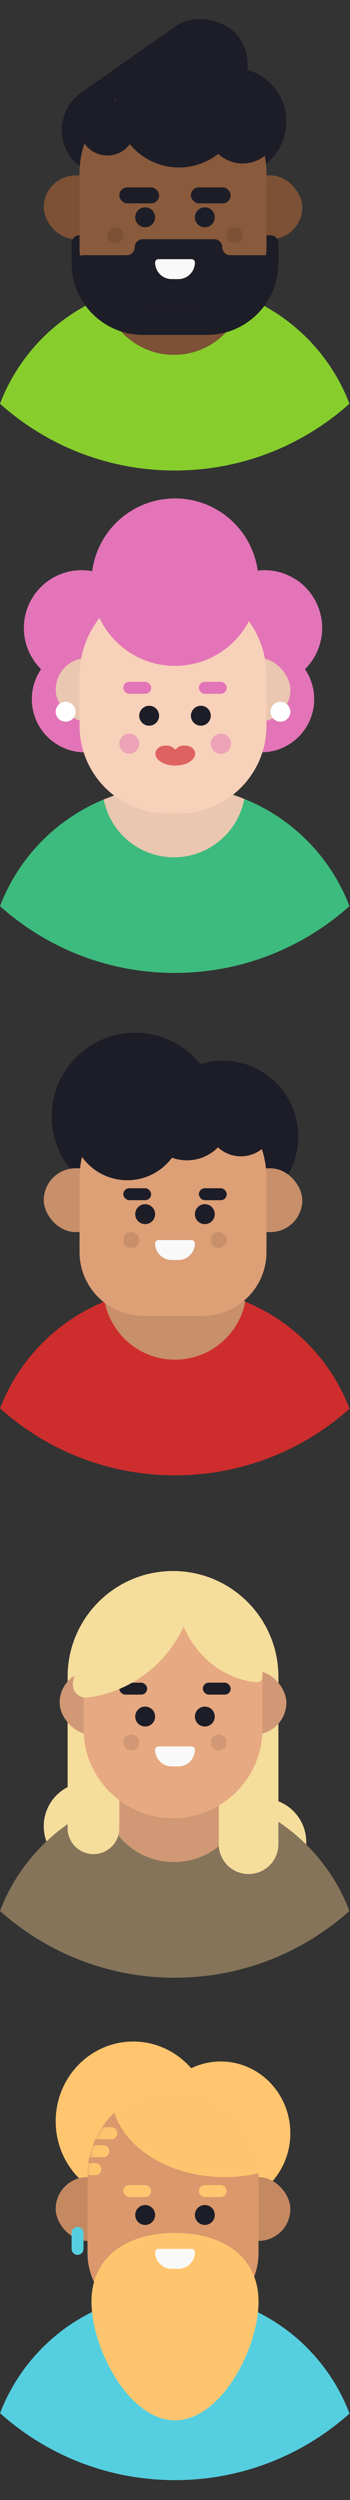 <svg width="88" height="627" viewBox="0 0 88 627" fill="none" xmlns="http://www.w3.org/2000/svg">
<rect x="0" y="0" width="88" height="627" fill="#333333" stroke="none"/>
<path fill-rule="evenodd" clip-rule="evenodd" d="M0 101.257C6.746 83.567 23.871 71 43.93 71C63.99 71 81.114 83.567 87.86 101.257C76.192 111.671 60.8 118 43.93 118C27.06 118 11.668 111.671 0 101.257Z" fill="#87CE2D"/>
<path fill-rule="evenodd" clip-rule="evenodd" d="M26.081 74.508C31.584 72.247 37.612 71 43.93 71C50.114 71 56.018 72.194 61.426 74.364C59.85 82.698 52.531 89 43.739 89C34.999 89 27.713 82.77 26.081 74.508Z" fill="#895A3B"/>
<path fill-rule="evenodd" clip-rule="evenodd" d="M26.081 74.508C31.584 72.247 37.612 71 43.93 71C50.114 71 56.018 72.194 61.426 74.364C59.85 82.698 52.531 89 43.739 89C34.999 89 27.713 82.77 26.081 74.508Z" fill="black" fill-opacity="0.1"/>
<rect x="11" y="29.792" width="51.941" height="23.085" rx="11.543" transform="rotate(-35 11 29.792)" fill="#1D1D28"/>
<circle cx="58.5" cy="30.5" r="13.5" fill="#1D1D28"/>
<rect x="11" y="44" width="65" height="16" rx="8" fill="#895A3B"/>
<rect x="11" y="44" width="65" height="16" rx="8" fill="black" fill-opacity="0.1"/>
<path d="M18 61C18 59.895 18.895 59 20 59H68C69.105 59 70 59.895 70 61V66C70 75.941 61.941 84 52 84H36C26.059 84 18 75.941 18 66V61Z" fill="#1D1D28"/>
<path d="M20 43.5C20 30.521 30.521 20 43.5 20V20C56.479 20 67 30.521 67 43.5V62C67 70.837 59.837 78 51 78H36C27.163 78 20 70.837 20 62V43.5Z" fill="#895A3B"/>
<path fill-rule="evenodd" clip-rule="evenodd" d="M55.877 62C55.877 60.895 54.981 60 53.877 60H35.877C34.772 60 33.877 60.895 33.877 62V62C33.877 63.105 32.981 64 31.877 64H20.877C19.772 64 18.861 64.901 19.017 65.994C19.985 72.781 25.822 78 32.877 78H54.877C61.931 78 67.768 72.781 68.736 65.994C68.891 64.901 67.981 64 66.876 64H57.877C56.772 64 55.877 63.105 55.877 62V62Z" fill="#1D1D28"/>
<circle cx="61" cy="32" r="9" fill="#1D1D28"/>
<circle cx="45" cy="26" r="16" fill="#1D1D28"/>
<circle cx="27" cy="32" r="7" fill="#1D1D28"/>
<rect x="30" y="47" width="10" height="4" rx="2" fill="#1D1D28"/>
<rect x="48" y="47" width="10" height="4" rx="2" fill="#1D1D28"/>
<circle cx="36.5" cy="54.5" r="2.5" fill="#1D1D28"/>
<circle cx="51.5" cy="54.5" r="2.5" fill="#1D1D28"/>
<path d="M39 65.833C39 65.373 39.373 65 39.833 65H48.167C48.627 65 49 65.373 49 65.833V65.833C49 68.135 47.135 70 44.833 70H43.167C40.865 70 39 68.135 39 65.833V65.833Z" fill="#F9F9F9"/>
<circle cx="29" cy="59" r="2" fill="#895A3B"/>
<circle cx="29" cy="59" r="2" fill="black" fill-opacity="0.1"/>
<circle cx="59" cy="59" r="2" fill="#895A3B"/>
<circle cx="59" cy="59" r="2" fill="black" fill-opacity="0.1"/>
<path fill-rule="evenodd" clip-rule="evenodd" d="M0 227.257C6.746 209.567 23.871 197 43.93 197C63.99 197 81.114 209.567 87.86 227.257C76.192 237.671 60.8 244 43.93 244C27.06 244 11.668 237.671 0 227.257Z" fill="#3DBB7E"/>
<path fill-rule="evenodd" clip-rule="evenodd" d="M26.081 200.508C31.584 198.247 37.612 197 43.93 197C50.114 197 56.018 198.194 61.426 200.364C59.85 208.697 52.531 215 43.739 215C34.999 215 27.713 208.77 26.081 200.508Z" fill="#F6D1B9"/>
<path fill-rule="evenodd" clip-rule="evenodd" d="M26.081 200.508C31.584 198.247 37.612 197 43.93 197C50.114 197 56.018 198.194 61.426 200.364C59.85 208.697 52.531 215 43.739 215C34.999 215 27.713 208.77 26.081 200.508Z" fill="black" fill-opacity="0.05"/>
<circle cx="66.5" cy="157.5" r="14.5" fill="#E374B7"/>
<circle cx="20.5" cy="157.5" r="14.5" fill="#E374B7"/>
<circle cx="65.66" cy="175.34" r="13.34" fill="#E374B7"/>
<circle cx="21.34" cy="175.34" r="13.34" fill="#E374B7"/>
<rect x="14" y="165" width="59" height="16" rx="8" fill="#F6D1B9"/>
<rect x="14" y="165" width="59" height="16" rx="8" fill="black" fill-opacity="0.05"/>
<path d="M20 169.5C20 156.521 30.521 146 43.5 146V146C56.479 146 67 156.521 67 169.5V182C67 194.15 57.15 204 45 204H42C29.85 204 20 194.15 20 182V169.5Z" fill="#F7D1B9"/>
<rect x="31" y="171" width="7" height="3" rx="1.5" fill="#E374B7"/>
<rect x="50" y="171" width="7" height="3" rx="1.5" fill="#E374B7"/>
<circle cx="37.5" cy="179.5" r="2.5" fill="#1D1D28"/>
<circle cx="50.5" cy="179.5" r="2.5" fill="#1D1D28"/>
<circle cx="32.5" cy="186.5" r="2.5" fill="#E374B7" fill-opacity="0.5"/>
<circle cx="55.535" cy="186.535" r="2.535" fill="#E374B7" fill-opacity="0.5"/>
<path fill-rule="evenodd" clip-rule="evenodd" d="M44.07 188C43.07 187 42.57 187 41.57 187C40.189 187 39.07 187.895 39.07 189C39.07 190.657 41.308 192 44.07 192C46.831 192 49.07 190.657 49.07 189C49.07 187.895 47.95 187 46.57 187H46.57C45.57 187 45.07 187 44.07 188Z" fill="#DF6262"/>
<circle cx="44" cy="146" r="21" fill="#E374B7"/>
<circle cx="16.5" cy="178.5" r="2.5" fill="white"/>
<circle cx="70.5" cy="178.5" r="2.5" fill="white"/>
<path fill-rule="evenodd" clip-rule="evenodd" d="M0.018 353.21C6.776 335.545 23.888 323 43.93 323C64.007 323 81.144 335.589 87.878 353.303C76.216 363.689 60.845 370 44 370C27.105 370 11.692 363.652 0.018 353.21Z" fill="#CE2D2D"/>
<path fill-rule="evenodd" clip-rule="evenodd" d="M26.341 326.508C31.845 324.247 37.872 323 44.19 323C50.374 323 56.278 324.194 61.686 326.364C60.11 334.698 52.791 341 44 341C35.259 341 27.973 334.77 26.341 326.508Z" fill="#DD9F76"/>
<path fill-rule="evenodd" clip-rule="evenodd" d="M26.341 326.508C31.845 324.247 37.873 323 44.192 323C50.375 323 56.279 324.194 61.686 326.364C60.111 334.697 52.791 341 44 341C35.259 341 27.974 334.77 26.341 326.508Z" fill="black" fill-opacity="0.1"/>
<circle cx="34" cy="280" r="21" fill="#1D1D28"/>
<circle cx="56" cy="285" r="19" fill="#1D1D28"/>
<rect x="11" y="293" width="65" height="16" rx="8" fill="#DD9F76"/>
<rect x="11" y="293" width="65" height="16" rx="8" fill="black" fill-opacity="0.1"/>
<path d="M20 295.5C20 282.521 30.521 272 43.5 272V272C56.479 272 67 282.521 67 295.5V314C67 322.837 59.837 330 51 330H36C27.163 330 20 322.837 20 314V295.5Z" fill="#DD9F76"/>
<circle cx="32" cy="282" r="14" fill="#1D1D28"/>
<circle cx="47" cy="280" r="11" fill="#1D1D28"/>
<circle cx="60.57" cy="281.5" r="8.5" fill="#1D1D28"/>
<rect x="31" y="298" width="7" height="3" rx="1.5" fill="#1D1D28"/>
<rect x="50" y="298" width="7" height="3" rx="1.5" fill="#1D1D28"/>
<circle cx="36.5" cy="304.5" r="2.5" fill="#1D1D28"/>
<circle cx="51.5" cy="304.5" r="2.5" fill="#1D1D28"/>
<path d="M39 311.833C39 311.373 39.373 311 39.833 311H48.167C48.627 311 49 311.373 49 311.833V311.833C49 314.135 47.135 316 44.833 316H43.167C40.865 316 39 314.135 39 311.833V311.833Z" fill="#F9F9F9"/>
<circle cx="33" cy="311" r="2" fill="#DD9F76"/>
<circle cx="33" cy="311" r="2" fill="black" fill-opacity="0.1"/>
<circle cx="55" cy="311" r="2" fill="#DD9F76"/>
<circle cx="55" cy="311" r="2" fill="black" fill-opacity="0.1"/>
<circle cx="66" cy="462" r="11" fill="#F5DD9C"/>
<circle cx="22" cy="458" r="11" fill="#F5DD9C"/>
<path d="M17 420.5C17 405.864 28.864 394 43.5 394V394C58.136 394 70 405.864 70 420.5V461H17V420.5Z" fill="#F5DD9C"/>
<path fill-rule="evenodd" clip-rule="evenodd" d="M0 479.257C6.746 461.567 23.871 449 43.93 449C63.99 449 81.114 461.567 87.86 479.257C76.192 489.671 60.8 496 43.93 496C27.06 496 11.668 489.671 0 479.257Z" fill="#85745A"/>
<path fill-rule="evenodd" clip-rule="evenodd" d="M26.081 452.508C31.584 450.247 37.612 449 43.93 449C50.114 449 56.018 450.194 61.426 452.364C59.85 460.697 52.531 467 43.739 467C34.999 467 27.713 460.77 26.081 452.508Z" fill="#E7A981"/>
<path fill-rule="evenodd" clip-rule="evenodd" d="M26.081 452.508C31.584 450.247 37.612 449 43.93 449C50.114 449 56.018 450.194 61.426 452.364C59.85 460.697 52.531 467 43.739 467C34.999 467 27.713 460.77 26.081 452.508Z" fill="black" fill-opacity="0.1"/>
<path d="M55 451H70V462.5C70 466.642 66.642 470 62.5 470V470C58.358 470 55 466.642 55 462.5V451Z" fill="#F5DD9C"/>
<path d="M17 451H30V458.5C30 462.09 27.09 465 23.5 465V465C19.91 465 17 462.09 17 458.5V451Z" fill="#F5DD9C"/>
<rect x="15" y="419" width="57" height="16" rx="8" fill="#E7A981"/>
<rect x="15" y="419" width="57" height="16" rx="8" fill="black" fill-opacity="0.1"/>
<path d="M21 420.5C21 408.074 31.074 398 43.5 398V398C55.926 398 66 408.074 66 420.5V433.5C66 445.926 55.926 456 43.5 456V456C31.074 456 21 445.926 21 433.5V420.5Z" fill="#E7A981"/>
<rect x="30" y="422" width="7" height="3" rx="1.5" fill="#1D1D28"/>
<rect x="51" y="422" width="7" height="3" rx="1.5" fill="#1D1D28"/>
<circle cx="36.5" cy="430.5" r="2.5" fill="#1D1D28"/>
<circle cx="51.5" cy="430.5" r="2.5" fill="#1D1D28"/>
<path d="M39 438.833C39 438.373 39.373 438 39.833 438H48.167C48.627 438 49 438.373 49 438.833V438.833C49 441.135 47.135 443 44.833 443H43.167C40.865 443 39 441.135 39 438.833V438.833Z" fill="#F9F9F9"/>
<circle cx="33" cy="437" r="2" fill="#E7A981"/>
<circle cx="33" cy="437" r="2" fill="black" fill-opacity="0.1"/>
<circle cx="55" cy="437" r="2" fill="#E7A981"/>
<circle cx="55" cy="437" r="2" fill="black" fill-opacity="0.1"/>
<path fill-rule="evenodd" clip-rule="evenodd" d="M44.128 400.089C44.017 398.957 44.957 398.018 46.087 398.147C57.295 399.43 66 408.949 66 420.5V420.5C66 421.323 65.321 421.989 64.502 421.91C53.809 420.884 45.263 411.695 44.128 400.089Z" fill="#F5DD9C"/>
<path fill-rule="evenodd" clip-rule="evenodd" d="M18.35 421.927C18.014 424.145 19.855 426.026 22.079 425.733C35.935 423.908 46.908 412.935 48.733 399.08C49.026 396.855 47.145 395.015 44.926 395.35C31.238 397.419 20.418 408.238 18.35 421.927Z" fill="#F5DD9C"/>
<path fill-rule="evenodd" clip-rule="evenodd" d="M0.018 605.21C6.776 587.545 23.888 575 43.93 575C64.007 575 81.144 587.589 87.878 605.303C76.216 615.689 60.845 622 44 622C27.105 622 11.692 615.652 0.018 605.21Z" fill="#55CFE0"/>
<path fill-rule="evenodd" clip-rule="evenodd" d="M26.341 578.508C31.845 576.247 37.872 575 44.19 575C50.374 575 56.278 576.194 61.686 578.364C60.11 586.698 52.791 593 44 593C35.259 593 27.973 586.77 26.341 578.508Z" fill="#DA986C"/>
<path fill-rule="evenodd" clip-rule="evenodd" d="M26.341 578.508C31.845 576.247 37.873 575 44.192 575C50.375 575 56.279 576.194 61.686 578.364C60.111 586.697 52.791 593 44 593C35.259 593 27.974 586.77 26.341 578.508Z" fill="black" fill-opacity="0.1"/>
<ellipse cx="33.5" cy="532" rx="19.5" ry="20" fill="#FFC56F"/>
<ellipse cx="55.5" cy="535" rx="17.5" ry="18" fill="#FFC56F"/>
<rect x="14" y="546" width="59" height="16" rx="8" fill="#DA986C"/>
<rect x="14" y="546" width="59" height="16" rx="8" fill="black" fill-opacity="0.1"/>
<path d="M19.5 560L19.5 564" stroke="#55CFE0" stroke-width="3" stroke-linecap="round"/>
<path d="M22 545.5C22 533.626 31.626 524 43.5 524V524C55.374 524 65 533.626 65 545.5V565C65 574.389 57.389 582 48 582H39C29.611 582 22 574.389 22 565V545.5Z" fill="#DA986C"/>
<path fill-rule="evenodd" clip-rule="evenodd" d="M64.996 545.051C62.312 545.668 59.459 546 56.5 546C43.023 546 31.732 539.108 28.763 529.846C32.611 526.221 37.796 524 43.5 524C55.224 524 64.757 533.384 64.996 545.051Z" fill="#FFC56E"/>
<mask id="mask0_1343_81015" style="mask-type:alpha" maskUnits="userSpaceOnUse" x="22" y="524" width="43" height="58">
<path d="M22 545.5C22 533.626 31.626 524 43.5 524V524C55.374 524 65 533.626 65 545.5V565C65 574.389 57.389 582 48 582H39C29.611 582 22 574.389 22 565V545.5Z" fill="#DA986C"/>
</mask>
<g mask="url(#mask0_1343_81015)">
<path d="M19 539.5H26" stroke="#FFC56E" stroke-width="3" stroke-linecap="round"/>
<path d="M21 535H28" stroke="#FFC56E" stroke-width="3" stroke-linecap="round"/>
<path d="M17 544H24" stroke="#FFC56E" stroke-width="3" stroke-linecap="round"/>
</g>
<rect x="31" y="548" width="7" height="3" rx="1.5" fill="#FFC56F"/>
<rect x="50" y="548" width="7" height="3" rx="1.5" fill="#FFC56F"/>
<path d="M65 577.265C65 588.92 55.598 607 44 607C32.402 607 23 588.92 23 577.265C23 565.611 32.402 560 44 560C55.598 560 65 565.611 65 577.265Z" fill="#FFC56E"/>
<circle cx="36.5" cy="555.5" r="2.5" fill="#1D1D28"/>
<circle cx="51.5" cy="555.5" r="2.5" fill="#1D1D28"/>
<path d="M39 564.833C39 564.373 39.373 564 39.833 564H48.167C48.627 564 49 564.373 49 564.833V564.833C49 567.135 47.135 569 44.833 569H43.167C40.865 569 39 567.135 39 564.833V564.833Z" fill="#F9F9F9"/>
</svg>
